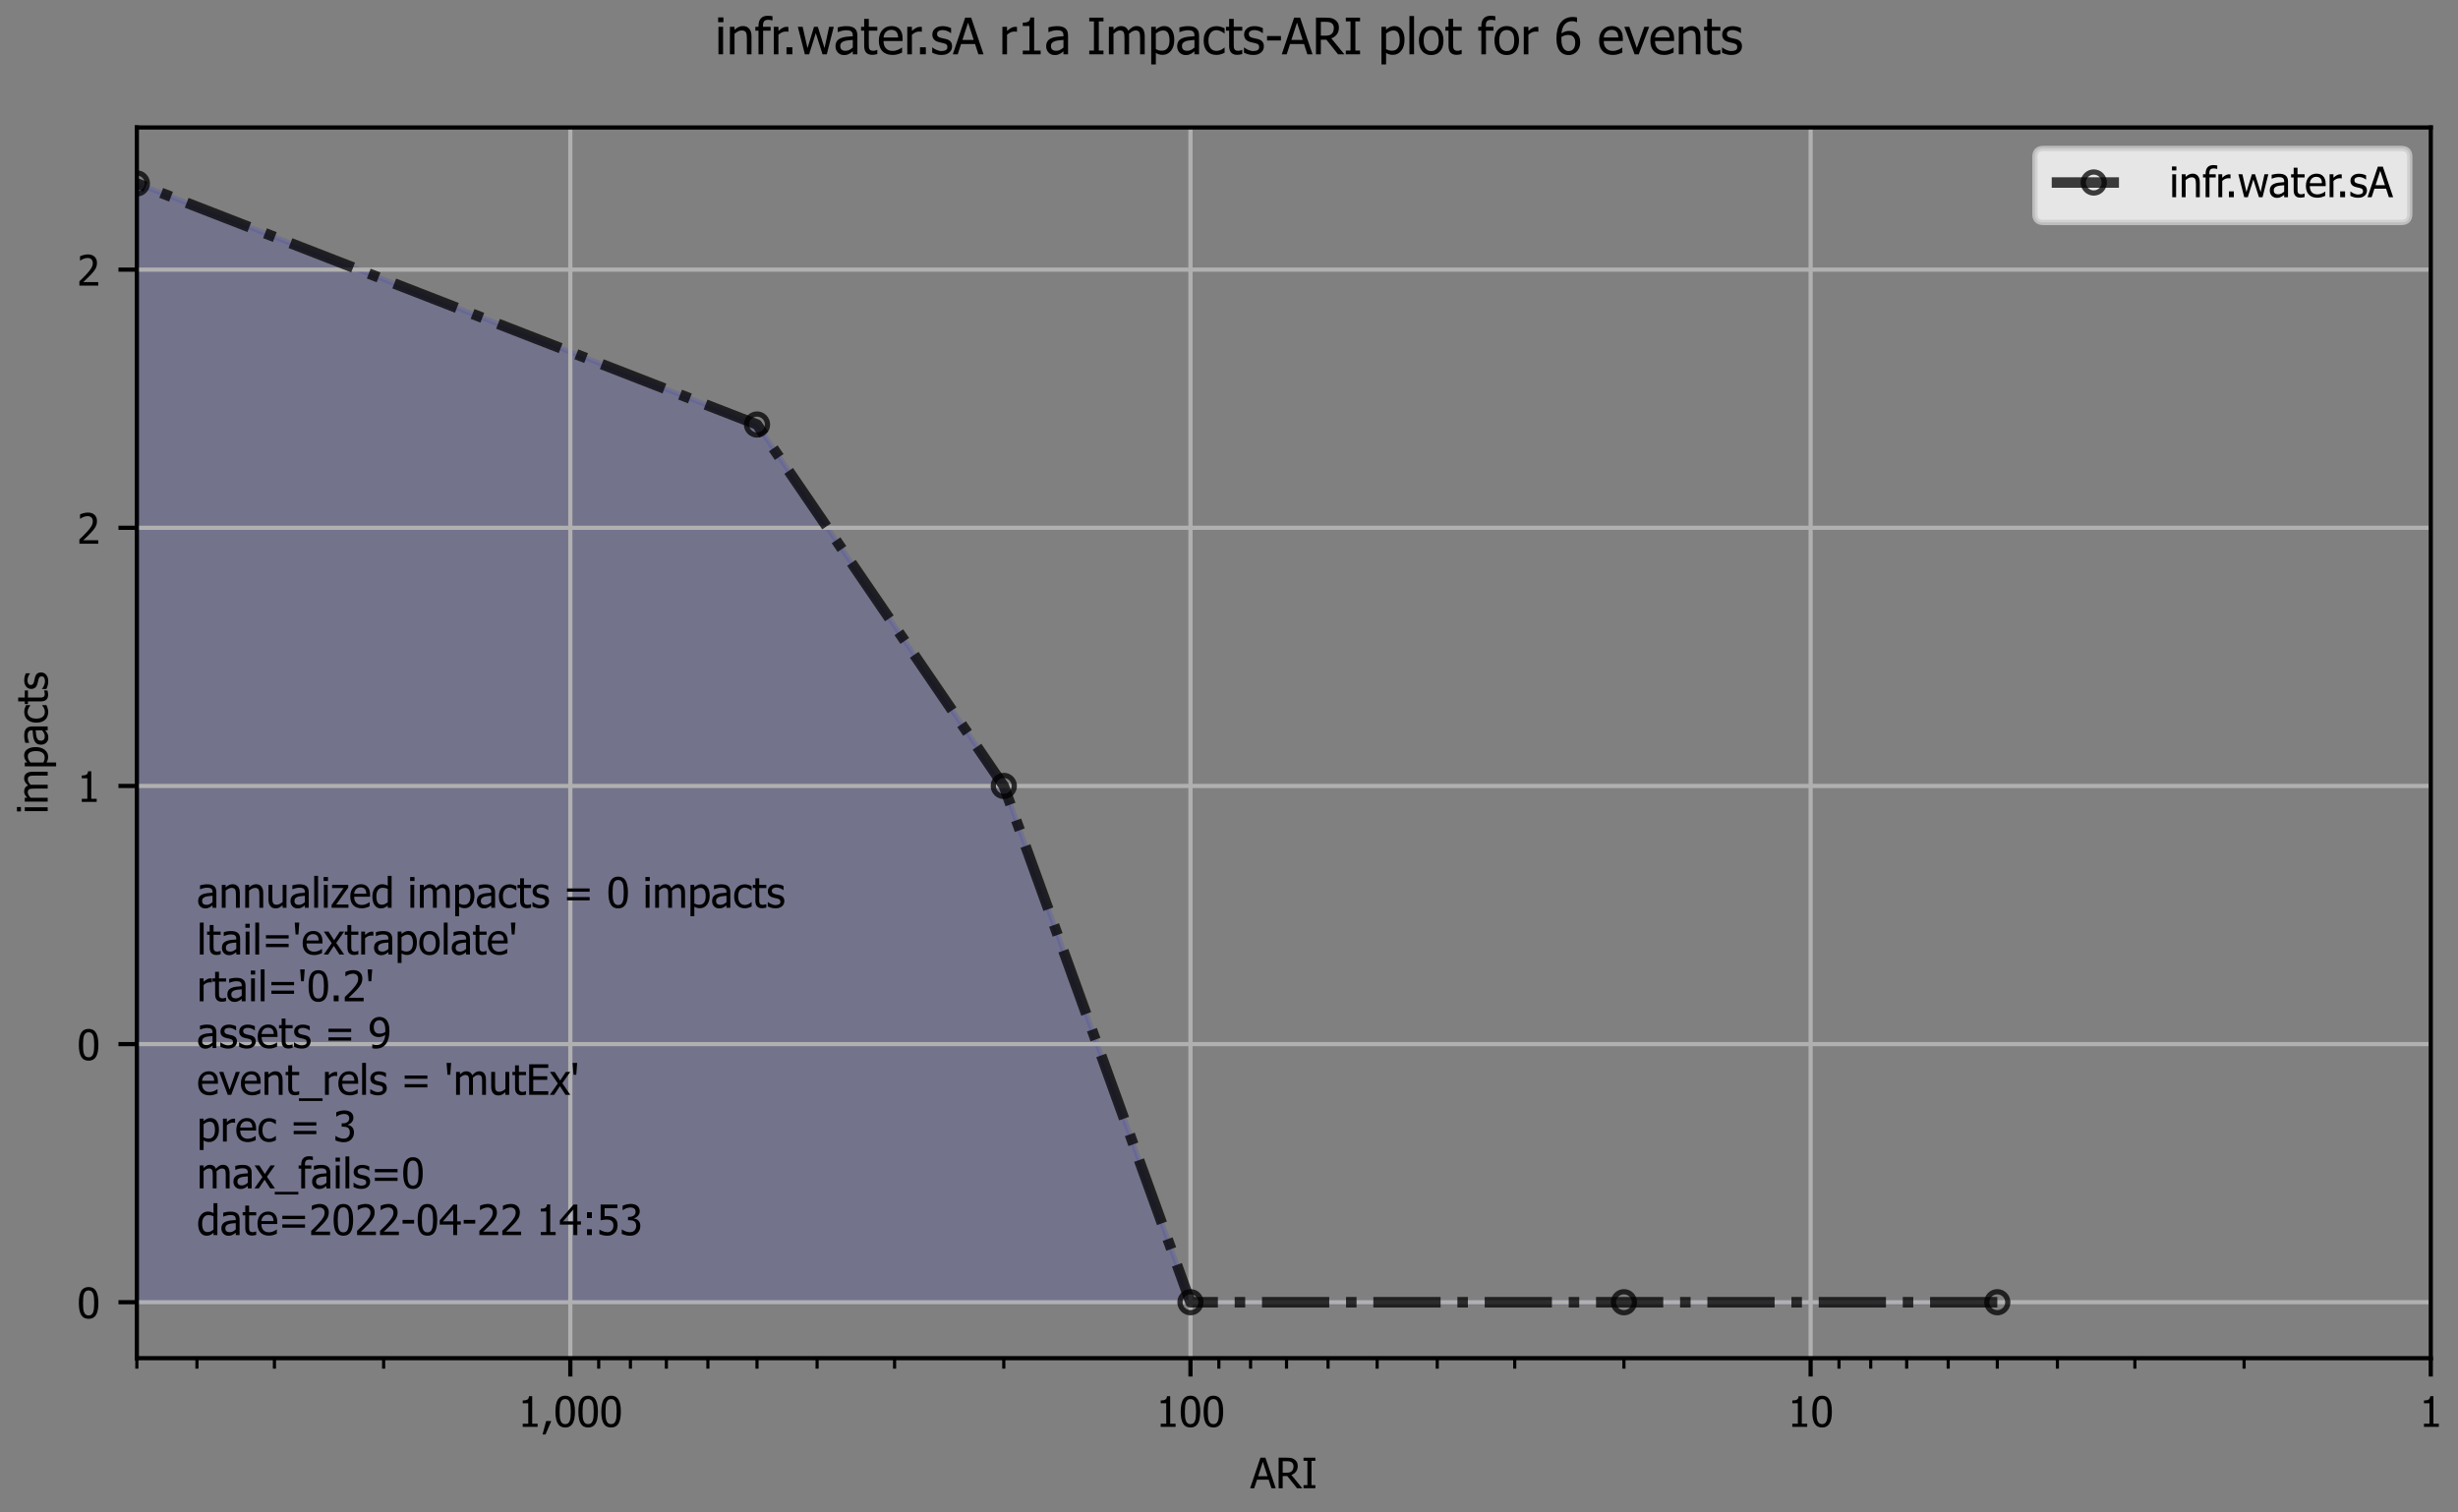 <?xml version="1.0" encoding="utf-8" standalone="no"?>
<!DOCTYPE svg PUBLIC "-//W3C//DTD SVG 1.1//EN"
  "http://www.w3.org/Graphics/SVG/1.1/DTD/svg11.dtd">
<!-- Created with matplotlib (https://matplotlib.org/) -->
<svg height="288pt" version="1.1" viewBox="0 0 468 288" width="468pt" xmlns="http://www.w3.org/2000/svg" xmlns:xlink="http://www.w3.org/1999/xlink">
 <rect x="0" y="0" width="468" height="288" fill="#808080" stroke="none"/>
 <defs>
  <style type="text/css">*{stroke-linecap:butt;stroke-linejoin:round;}</style>
 </defs>
 <g id="figure_1">
  <g id="patch_1">
   <path d="M 0 288 
L 468 288 
L 468 0 
L 0 0 
z
" style="fill:none;"/>
  </g>
  <g id="axes_1">
   <g id="patch_2">
    <path d="M 26.056 258.622 
L 462.816 258.622 
L 462.816 24.274 
L 26.056 24.274 
z
" style="fill:none;"/>
   </g>
   <g id="PolyCollection_1">
    <defs>
     <path d="M 380.284 -40.03 
L 380.284 -40.03 
L 309.196 -40.03 
L 226.664 -40.03 
L 191.12 -138.343 
L 144.132 -207.162 
L 26.056 -253.074 
L 26.056 -40.03 
L 26.056 -40.03 
L 144.132 -40.03 
L 191.12 -40.03 
L 226.664 -40.03 
L 309.196 -40.03 
L 380.284 -40.03 
z
" id="m1eeb614ef2" style="stroke:#0000ff;stroke-opacity:0.1;"/>
    </defs>
    <g clip-path="url(#pd70bada1ef)">
     <use style="fill:#0000ff;fill-opacity:0.1;stroke:#0000ff;stroke-opacity:0.1;" x="0" xlink:href="#m1eeb614ef2" y="288"/>
    </g>
   </g>
   <g id="matplotlib.axis_1">
    <g id="xtick_1">
     <g id="line2d_1">
      <path clip-path="url(#pd70bada1ef)" d="M 462.816 258.622 
L 462.816 24.274 
" style="fill:none;stroke:#b0b0b0;stroke-linecap:square;stroke-width:0.8;"/>
     </g>
     <g id="line2d_2">
      <defs>
       <path d="M 0 0 
L 0 3.5 
" id="m0087c6b8a6" style="stroke:#000000;stroke-width:0.8;"/>
      </defs>
      <g>
       <use style="stroke:#000000;stroke-width:0.8;" x="462.816" xlink:href="#m0087c6b8a6" y="258.622"/>
      </g>
     </g>
     <g id="text_1">
      <!-- 1 -->
      <g transform="translate(460.632 271.701)scale(0.08 -0.08)">
       <defs>
        <path d="M 46.484 0 
L 11.031 0 
L 11.031 7.422 
L 24.219 7.422 
L 24.219 56.156 
L 11.031 56.156 
L 11.031 62.797 
Q 18.5 62.797 22.047 64.922 
Q 25.594 67.047 26.031 72.953 
L 33.594 72.953 
L 33.594 7.422 
L 46.484 7.422 
z
" id="Tahoma-49"/>
       </defs>
       <use xlink:href="#Tahoma-49"/>
      </g>
     </g>
    </g>
    <g id="xtick_2">
     <g id="line2d_3">
      <path clip-path="url(#pd70bada1ef)" d="M 344.74 258.622 
L 344.74 24.274 
" style="fill:none;stroke:#b0b0b0;stroke-linecap:square;stroke-width:0.8;"/>
     </g>
     <g id="line2d_4">
      <g>
       <use style="stroke:#000000;stroke-width:0.8;" x="344.74" xlink:href="#m0087c6b8a6" y="258.622"/>
      </g>
     </g>
     <g id="text_2">
      <!-- 10 -->
      <g transform="translate(340.373 271.701)scale(0.08 -0.08)">
       <defs>
        <path d="M 50.531 36.375 
Q 50.531 16.797 44.844 7.641 
Q 39.156 -1.516 27.297 -1.516 
Q 15.281 -1.516 9.656 7.812 
Q 4.047 17.141 4.047 36.281 
Q 4.047 55.953 9.734 65.062 
Q 15.438 74.172 27.297 74.172 
Q 39.312 74.172 44.922 64.75 
Q 50.531 55.328 50.531 36.375 
z
M 38.031 14.203 
Q 39.453 17.828 40.031 23.344 
Q 40.625 28.859 40.625 36.375 
Q 40.625 43.844 40.031 49.359 
Q 39.453 54.891 37.984 58.547 
Q 36.531 62.25 33.953 64.172 
Q 31.391 66.109 27.297 66.109 
Q 23.25 66.109 20.625 64.172 
Q 18.016 62.25 16.5 58.453 
Q 15.047 54.734 14.5 49.062 
Q 13.969 43.406 13.969 36.281 
Q 13.969 28.656 14.422 23.531 
Q 14.891 18.406 16.453 14.359 
Q 17.875 10.594 20.484 8.562 
Q 23.094 6.547 27.297 6.547 
Q 31.344 6.547 33.953 8.469 
Q 36.578 10.406 38.031 14.203 
z
" id="Tahoma-48"/>
       </defs>
       <use xlink:href="#Tahoma-49"/>
       <use x="54.59" xlink:href="#Tahoma-48"/>
      </g>
     </g>
    </g>
    <g id="xtick_3">
     <g id="line2d_5">
      <path clip-path="url(#pd70bada1ef)" d="M 226.664 258.622 
L 226.664 24.274 
" style="fill:none;stroke:#b0b0b0;stroke-linecap:square;stroke-width:0.8;"/>
     </g>
     <g id="line2d_6">
      <g>
       <use style="stroke:#000000;stroke-width:0.8;" x="226.664" xlink:href="#m0087c6b8a6" y="258.622"/>
      </g>
     </g>
     <g id="text_3">
      <!-- 100 -->
      <g transform="translate(220.113 271.701)scale(0.08 -0.08)">
       <use xlink:href="#Tahoma-49"/>
       <use x="54.59" xlink:href="#Tahoma-48"/>
       <use x="109.18" xlink:href="#Tahoma-48"/>
      </g>
     </g>
    </g>
    <g id="xtick_4">
     <g id="line2d_7">
      <path clip-path="url(#pd70bada1ef)" d="M 108.588 258.622 
L 108.588 24.274 
" style="fill:none;stroke:#b0b0b0;stroke-linecap:square;stroke-width:0.8;"/>
     </g>
     <g id="line2d_8">
      <g>
       <use style="stroke:#000000;stroke-width:0.8;" x="108.588" xlink:href="#m0087c6b8a6" y="258.622"/>
      </g>
     </g>
     <g id="text_4">
      <!-- 1,000 -->
      <g transform="translate(98.642 271.701)scale(0.08 -0.08)">
       <defs>
        <path d="M 24.422 13.922 
L 10.75 -18.062 
L 3.609 -18.062 
L 12.203 13.922 
z
" id="Tahoma-44"/>
       </defs>
       <use xlink:href="#Tahoma-49"/>
       <use x="54.59" xlink:href="#Tahoma-44"/>
       <use x="84.863" xlink:href="#Tahoma-48"/>
       <use x="139.453" xlink:href="#Tahoma-48"/>
       <use x="194.043" xlink:href="#Tahoma-48"/>
      </g>
     </g>
    </g>
    <g id="xtick_5">
     <g id="line2d_9">
      <defs>
       <path d="M 0 0 
L 0 2 
" id="ma9d8adb93a" style="stroke:#000000;stroke-width:0.6;"/>
      </defs>
      <g>
       <use style="stroke:#000000;stroke-width:0.6;" x="427.272" xlink:href="#ma9d8adb93a" y="258.622"/>
      </g>
     </g>
    </g>
    <g id="xtick_6">
     <g id="line2d_10">
      <g>
       <use style="stroke:#000000;stroke-width:0.6;" x="406.479" xlink:href="#ma9d8adb93a" y="258.622"/>
      </g>
     </g>
    </g>
    <g id="xtick_7">
     <g id="line2d_11">
      <g>
       <use style="stroke:#000000;stroke-width:0.6;" x="391.727" xlink:href="#ma9d8adb93a" y="258.622"/>
      </g>
     </g>
    </g>
    <g id="xtick_8">
     <g id="line2d_12">
      <g>
       <use style="stroke:#000000;stroke-width:0.6;" x="380.284" xlink:href="#ma9d8adb93a" y="258.622"/>
      </g>
     </g>
    </g>
    <g id="xtick_9">
     <g id="line2d_13">
      <g>
       <use style="stroke:#000000;stroke-width:0.6;" x="370.935" xlink:href="#ma9d8adb93a" y="258.622"/>
      </g>
     </g>
    </g>
    <g id="xtick_10">
     <g id="line2d_14">
      <g>
       <use style="stroke:#000000;stroke-width:0.6;" x="363.03" xlink:href="#ma9d8adb93a" y="258.622"/>
      </g>
     </g>
    </g>
    <g id="xtick_11">
     <g id="line2d_15">
      <g>
       <use style="stroke:#000000;stroke-width:0.6;" x="356.183" xlink:href="#ma9d8adb93a" y="258.622"/>
      </g>
     </g>
    </g>
    <g id="xtick_12">
     <g id="line2d_16">
      <g>
       <use style="stroke:#000000;stroke-width:0.6;" x="350.143" xlink:href="#ma9d8adb93a" y="258.622"/>
      </g>
     </g>
    </g>
    <g id="xtick_13">
     <g id="line2d_17">
      <g>
       <use style="stroke:#000000;stroke-width:0.6;" x="309.196" xlink:href="#ma9d8adb93a" y="258.622"/>
      </g>
     </g>
    </g>
    <g id="xtick_14">
     <g id="line2d_18">
      <g>
       <use style="stroke:#000000;stroke-width:0.6;" x="288.403" xlink:href="#ma9d8adb93a" y="258.622"/>
      </g>
     </g>
    </g>
    <g id="xtick_15">
     <g id="line2d_19">
      <g>
       <use style="stroke:#000000;stroke-width:0.6;" x="273.651" xlink:href="#ma9d8adb93a" y="258.622"/>
      </g>
     </g>
    </g>
    <g id="xtick_16">
     <g id="line2d_20">
      <g>
       <use style="stroke:#000000;stroke-width:0.6;" x="262.208" xlink:href="#ma9d8adb93a" y="258.622"/>
      </g>
     </g>
    </g>
    <g id="xtick_17">
     <g id="line2d_21">
      <g>
       <use style="stroke:#000000;stroke-width:0.6;" x="252.859" xlink:href="#ma9d8adb93a" y="258.622"/>
      </g>
     </g>
    </g>
    <g id="xtick_18">
     <g id="line2d_22">
      <g>
       <use style="stroke:#000000;stroke-width:0.6;" x="244.954" xlink:href="#ma9d8adb93a" y="258.622"/>
      </g>
     </g>
    </g>
    <g id="xtick_19">
     <g id="line2d_23">
      <g>
       <use style="stroke:#000000;stroke-width:0.6;" x="238.107" xlink:href="#ma9d8adb93a" y="258.622"/>
      </g>
     </g>
    </g>
    <g id="xtick_20">
     <g id="line2d_24">
      <g>
       <use style="stroke:#000000;stroke-width:0.6;" x="232.067" xlink:href="#ma9d8adb93a" y="258.622"/>
      </g>
     </g>
    </g>
    <g id="xtick_21">
     <g id="line2d_25">
      <g>
       <use style="stroke:#000000;stroke-width:0.6;" x="191.12" xlink:href="#ma9d8adb93a" y="258.622"/>
      </g>
     </g>
    </g>
    <g id="xtick_22">
     <g id="line2d_26">
      <g>
       <use style="stroke:#000000;stroke-width:0.6;" x="170.327" xlink:href="#ma9d8adb93a" y="258.622"/>
      </g>
     </g>
    </g>
    <g id="xtick_23">
     <g id="line2d_27">
      <g>
       <use style="stroke:#000000;stroke-width:0.6;" x="155.575" xlink:href="#ma9d8adb93a" y="258.622"/>
      </g>
     </g>
    </g>
    <g id="xtick_24">
     <g id="line2d_28">
      <g>
       <use style="stroke:#000000;stroke-width:0.6;" x="144.132" xlink:href="#ma9d8adb93a" y="258.622"/>
      </g>
     </g>
    </g>
    <g id="xtick_25">
     <g id="line2d_29">
      <g>
       <use style="stroke:#000000;stroke-width:0.6;" x="134.783" xlink:href="#ma9d8adb93a" y="258.622"/>
      </g>
     </g>
    </g>
    <g id="xtick_26">
     <g id="line2d_30">
      <g>
       <use style="stroke:#000000;stroke-width:0.6;" x="126.878" xlink:href="#ma9d8adb93a" y="258.622"/>
      </g>
     </g>
    </g>
    <g id="xtick_27">
     <g id="line2d_31">
      <g>
       <use style="stroke:#000000;stroke-width:0.6;" x="120.031" xlink:href="#ma9d8adb93a" y="258.622"/>
      </g>
     </g>
    </g>
    <g id="xtick_28">
     <g id="line2d_32">
      <g>
       <use style="stroke:#000000;stroke-width:0.6;" x="113.991" xlink:href="#ma9d8adb93a" y="258.622"/>
      </g>
     </g>
    </g>
    <g id="xtick_29">
     <g id="line2d_33">
      <g>
       <use style="stroke:#000000;stroke-width:0.6;" x="73.044" xlink:href="#ma9d8adb93a" y="258.622"/>
      </g>
     </g>
    </g>
    <g id="xtick_30">
     <g id="line2d_34">
      <g>
       <use style="stroke:#000000;stroke-width:0.6;" x="52.251" xlink:href="#ma9d8adb93a" y="258.622"/>
      </g>
     </g>
    </g>
    <g id="xtick_31">
     <g id="line2d_35">
      <g>
       <use style="stroke:#000000;stroke-width:0.6;" x="37.499" xlink:href="#ma9d8adb93a" y="258.622"/>
      </g>
     </g>
    </g>
    <g id="xtick_32">
     <g id="line2d_36">
      <g>
       <use style="stroke:#000000;stroke-width:0.6;" x="26.056" xlink:href="#ma9d8adb93a" y="258.622"/>
      </g>
     </g>
    </g>
    <g id="text_5">
     <!-- ARI -->
     <g transform="translate(238.062 283.39)scale(0.08 -0.08)">
      <defs>
       <path d="M -0.484 0 
L 24.031 72.703 
L 35.938 72.703 
L 60.453 0 
L 50.25 0 
L 43.656 20.312 
L 15.875 20.312 
L 9.281 0 
z
M 40.969 28.562 
L 29.734 62.844 
L 18.562 28.562 
z
" id="Tahoma-65"/>
       <path d="M 63.672 0 
L 51.125 0 
L 28.078 28.906 
L 17.047 28.906 
L 17.047 0 
L 7.375 0 
L 7.375 72.703 
L 26.125 72.703 
Q 32.375 72.703 36.594 72.016 
Q 40.828 71.344 44.625 68.844 
Q 48.438 66.406 50.656 62.547 
Q 52.875 58.688 52.875 52.984 
Q 52.875 44.969 48.828 39.594 
Q 44.781 34.234 37.797 31.641 
z
M 42.781 52.25 
Q 42.781 55.422 41.656 57.891 
Q 40.531 60.359 38.188 61.922 
Q 36.141 63.281 33.406 63.844 
Q 30.672 64.406 26.609 64.406 
L 17.047 64.406 
L 17.047 36.969 
L 25.531 36.969 
Q 29.688 36.969 33 37.688 
Q 36.328 38.422 38.672 40.719 
Q 40.766 42.781 41.766 45.609 
Q 42.781 48.438 42.781 52.25 
z
" id="Tahoma-82"/>
       <path d="M 32.766 0 
L 4.547 0 
L 4.547 7.422 
L 13.812 7.422 
L 13.812 65.281 
L 4.547 65.281 
L 4.547 72.703 
L 32.766 72.703 
L 32.766 65.281 
L 23.484 65.281 
L 23.484 7.422 
L 32.766 7.422 
z
" id="Tahoma-73"/>
      </defs>
      <use xlink:href="#Tahoma-65"/>
      <use x="59.961" xlink:href="#Tahoma-82"/>
      <use x="122.021" xlink:href="#Tahoma-73"/>
     </g>
    </g>
   </g>
   <g id="matplotlib.axis_2">
    <g id="ytick_1">
     <g id="line2d_37">
      <path clip-path="url(#pd70bada1ef)" d="M 26.056 247.97 
L 462.816 247.97 
" style="fill:none;stroke:#b0b0b0;stroke-linecap:square;stroke-width:0.8;"/>
     </g>
     <g id="line2d_38">
      <defs>
       <path d="M 0 0 
L -3.5 0 
" id="m270301bd62" style="stroke:#000000;stroke-width:0.8;"/>
      </defs>
      <g>
       <use style="stroke:#000000;stroke-width:0.8;" x="26.056" xlink:href="#m270301bd62" y="247.97"/>
      </g>
     </g>
     <g id="text_6">
      <!-- 0 -->
      <g transform="translate(14.689 251.009)scale(0.08 -0.08)">
       <use xlink:href="#Tahoma-48"/>
      </g>
     </g>
    </g>
    <g id="ytick_2">
     <g id="line2d_39">
      <path clip-path="url(#pd70bada1ef)" d="M 26.056 198.814 
L 462.816 198.814 
" style="fill:none;stroke:#b0b0b0;stroke-linecap:square;stroke-width:0.8;"/>
     </g>
     <g id="line2d_40">
      <g>
       <use style="stroke:#000000;stroke-width:0.8;" x="26.056" xlink:href="#m270301bd62" y="198.814"/>
      </g>
     </g>
     <g id="text_7">
      <!-- 0 -->
      <g transform="translate(14.689 201.853)scale(0.08 -0.08)">
       <use xlink:href="#Tahoma-48"/>
      </g>
     </g>
    </g>
    <g id="ytick_3">
     <g id="line2d_41">
      <path clip-path="url(#pd70bada1ef)" d="M 26.056 149.657 
L 462.816 149.657 
" style="fill:none;stroke:#b0b0b0;stroke-linecap:square;stroke-width:0.8;"/>
     </g>
     <g id="line2d_42">
      <g>
       <use style="stroke:#000000;stroke-width:0.8;" x="26.056" xlink:href="#m270301bd62" y="149.657"/>
      </g>
     </g>
     <g id="text_8">
      <!-- 1 -->
      <g transform="translate(14.689 152.697)scale(0.08 -0.08)">
       <use xlink:href="#Tahoma-49"/>
      </g>
     </g>
    </g>
    <g id="ytick_4">
     <g id="line2d_43">
      <path clip-path="url(#pd70bada1ef)" d="M 26.056 100.501 
L 462.816 100.501 
" style="fill:none;stroke:#b0b0b0;stroke-linecap:square;stroke-width:0.8;"/>
     </g>
     <g id="line2d_44">
      <g>
       <use style="stroke:#000000;stroke-width:0.8;" x="26.056" xlink:href="#m270301bd62" y="100.501"/>
      </g>
     </g>
     <g id="text_9">
      <!-- 2 -->
      <g transform="translate(14.689 103.54)scale(0.08 -0.08)">
       <defs>
        <path d="M 50.203 0 
L 5.328 0 
L 5.328 10.203 
Q 10.156 14.797 14.453 18.984 
Q 18.75 23.188 22.859 27.734 
Q 31.156 36.859 34.172 42.359 
Q 37.203 47.859 37.203 53.719 
Q 37.203 56.734 36.25 59.031 
Q 35.297 61.328 33.641 62.844 
Q 31.938 64.312 29.688 65.031 
Q 27.438 65.766 24.75 65.766 
Q 22.172 65.766 19.5 65.109 
Q 16.844 64.453 14.406 63.484 
Q 12.359 62.641 10.453 61.469 
Q 8.547 60.297 7.375 59.469 
L 6.844 59.469 
L 6.844 69.828 
Q 9.859 71.344 15.25 72.781 
Q 20.656 74.219 25.484 74.219 
Q 35.641 74.219 41.406 68.812 
Q 47.172 63.422 47.172 54.203 
Q 47.172 49.953 46.172 46.328 
Q 45.172 42.719 43.406 39.656 
Q 41.609 36.469 39.062 33.344 
Q 36.531 30.219 33.688 27.203 
Q 29.109 22.219 23.469 16.844 
Q 17.828 11.469 14.453 8.344 
L 50.203 8.344 
z
" id="Tahoma-50"/>
       </defs>
       <use xlink:href="#Tahoma-50"/>
      </g>
     </g>
    </g>
    <g id="ytick_5">
     <g id="line2d_45">
      <path clip-path="url(#pd70bada1ef)" d="M 26.056 51.345 
L 462.816 51.345 
" style="fill:none;stroke:#b0b0b0;stroke-linecap:square;stroke-width:0.8;"/>
     </g>
     <g id="line2d_46">
      <g>
       <use style="stroke:#000000;stroke-width:0.8;" x="26.056" xlink:href="#m270301bd62" y="51.345"/>
      </g>
     </g>
     <g id="text_10">
      <!-- 2 -->
      <g transform="translate(14.689 54.384)scale(0.08 -0.08)">
       <use xlink:href="#Tahoma-50"/>
      </g>
     </g>
    </g>
    <g id="text_11">
     <!-- impacts -->
     <g transform="translate(9.079 155.001)rotate(-90)scale(0.08 -0.08)">
      <defs>
       <path d="M 16.016 0 
L 6.844 0 
L 6.844 54.547 
L 16.016 54.547 
z
M 16.656 63.672 
L 6.203 63.672 
L 6.203 73.188 
L 16.656 73.188 
z
" id="Tahoma-105"/>
       <path d="M 68.562 0 
L 68.562 31.547 
Q 68.562 35.297 68.266 38.5 
Q 67.969 41.703 67.047 43.5 
Q 66.062 45.453 64.25 46.375 
Q 62.453 47.312 59.375 47.312 
Q 56.547 47.312 53.297 45.578 
Q 50.047 43.844 46.578 40.578 
Q 46.625 39.75 46.703 38.594 
Q 46.781 37.453 46.781 35.891 
L 46.781 0 
L 37.594 0 
L 37.594 31.547 
Q 37.594 35.297 37.297 38.5 
Q 37.016 41.703 36.078 43.5 
Q 35.109 45.453 33.297 46.375 
Q 31.5 47.312 28.422 47.312 
Q 25.438 47.312 22.156 45.453 
Q 18.891 43.609 15.828 40.719 
L 15.828 0 
L 6.641 0 
L 6.641 54.547 
L 15.828 54.547 
L 15.828 48.484 
Q 19.438 52.094 22.969 54.078 
Q 26.516 56.062 30.766 56.062 
Q 35.594 56.062 39.328 53.859 
Q 43.062 51.656 45.016 46.625 
Q 49.172 51.266 53.125 53.656 
Q 57.078 56.062 61.719 56.062 
Q 65.234 56.062 68.109 54.953 
Q 71 53.859 73.141 51.422 
Q 75.344 48.922 76.531 45.203 
Q 77.734 41.5 77.734 35.891 
L 77.734 0 
z
" id="Tahoma-109"/>
       <path d="M 52.391 28.719 
Q 52.391 15.094 45.875 7 
Q 39.359 -1.078 29.391 -1.078 
Q 25.344 -1.078 22.219 -0.141 
Q 19.094 0.781 15.828 2.734 
L 15.828 -20.125 
L 6.641 -20.125 
L 6.641 54.547 
L 15.828 54.547 
L 15.828 48.828 
Q 19.234 51.906 23.406 53.984 
Q 27.594 56.062 32.516 56.062 
Q 41.891 56.062 47.141 48.641 
Q 52.391 41.219 52.391 28.719 
z
M 42.922 27.688 
Q 42.922 37.016 39.938 42.156 
Q 36.969 47.312 30.281 47.312 
Q 26.375 47.312 22.734 45.578 
Q 19.094 43.844 15.828 41.109 
L 15.828 10.203 
Q 19.438 8.453 22 7.812 
Q 24.562 7.172 27.875 7.172 
Q 35.016 7.172 38.969 12.391 
Q 42.922 17.625 42.922 27.688 
z
" id="Tahoma-112"/>
       <path d="M 37.109 13.422 
L 37.109 28.562 
Q 33.844 28.266 28.828 27.75 
Q 23.828 27.25 20.75 26.312 
Q 17.094 25.203 14.703 22.875 
Q 12.312 20.562 12.312 16.406 
Q 12.312 11.719 14.938 9.328 
Q 17.578 6.938 22.656 6.938 
Q 27 6.938 30.516 8.812 
Q 34.031 10.688 37.109 13.422 
z
M 37.109 5.812 
Q 35.984 4.984 34.109 3.484 
Q 32.234 2 30.469 1.125 
Q 28.031 -0.141 25.75 -0.828 
Q 23.484 -1.516 19.391 -1.516 
Q 16.016 -1.516 12.984 -0.234 
Q 9.969 1.031 7.672 3.328 
Q 5.469 5.562 4.141 8.859 
Q 2.828 12.156 2.828 15.828 
Q 2.828 21.484 5.219 25.453 
Q 7.625 29.438 12.797 31.781 
Q 17.391 33.891 23.641 34.688 
Q 29.891 35.5 37.109 35.891 
L 37.109 37.641 
Q 37.109 40.875 36.125 42.844 
Q 35.156 44.828 33.406 45.906 
Q 31.641 47.016 29.094 47.375 
Q 26.562 47.75 23.875 47.75 
Q 20.703 47.75 16.406 46.797 
Q 12.109 45.844 7.812 44.047 
L 7.281 44.047 
L 7.281 53.375 
Q 9.812 54.109 14.547 54.984 
Q 19.281 55.859 23.922 55.859 
Q 29.547 55.859 33.391 54.984 
Q 37.25 54.109 40.328 51.812 
Q 43.312 49.562 44.766 46 
Q 46.234 42.438 46.234 37.312 
L 46.234 0 
L 37.109 0 
z
" id="Tahoma-97"/>
       <path d="M 28.328 -1.219 
Q 22.703 -1.219 18.016 0.516 
Q 13.328 2.25 9.969 5.766 
Q 6.594 9.281 4.734 14.625 
Q 2.875 19.969 2.875 27.203 
Q 2.875 34.375 4.797 39.594 
Q 6.734 44.828 9.969 48.391 
Q 13.188 51.953 17.984 53.875 
Q 22.797 55.812 28.328 55.812 
Q 32.812 55.812 36.984 54.531 
Q 41.156 53.266 44.438 51.609 
L 44.438 41.312 
L 43.891 41.312 
Q 42.922 42.141 41.375 43.203 
Q 39.844 44.281 37.641 45.406 
Q 35.75 46.391 33.156 47.125 
Q 30.562 47.859 28.172 47.859 
Q 21.047 47.859 16.719 42.453 
Q 12.406 37.062 12.406 27.203 
Q 12.406 17.531 16.578 12.125 
Q 20.75 6.734 28.172 6.734 
Q 32.672 6.734 36.719 8.594 
Q 40.766 10.453 43.891 13.375 
L 44.438 13.375 
L 44.438 3.078 
Q 43.062 2.438 41.016 1.531 
Q 38.969 0.641 37.312 0.203 
Q 34.969 -0.484 33.109 -0.844 
Q 31.25 -1.219 28.328 -1.219 
z
" id="Tahoma-99"/>
       <path d="M 23.141 -1.078 
Q 15.625 -1.078 11.422 3.188 
Q 7.234 7.469 7.234 16.703 
L 7.234 46.922 
L 1.031 46.922 
L 1.031 54.547 
L 7.234 54.547 
L 7.234 70.219 
L 16.406 70.219 
L 16.406 54.547 
L 33.297 54.547 
L 33.297 46.922 
L 16.406 46.922 
L 16.406 21 
Q 16.406 16.844 16.547 14.594 
Q 16.703 12.359 17.672 10.406 
Q 18.5 8.688 20.359 7.828 
Q 22.219 6.984 25.391 6.984 
Q 27.641 6.984 29.734 7.641 
Q 31.844 8.297 32.766 8.734 
L 33.297 8.734 
L 33.297 0.484 
Q 30.719 -0.25 28.047 -0.656 
Q 25.391 -1.078 23.141 -1.078 
z
" id="Tahoma-116"/>
       <path d="M 21.391 -1.312 
Q 15.922 -1.312 11.156 0.141 
Q 6.391 1.609 3.266 3.266 
L 3.266 13.578 
L 3.766 13.578 
Q 4.938 12.641 6.516 11.516 
Q 8.109 10.406 10.75 9.188 
Q 13.094 8.109 15.891 7.281 
Q 18.703 6.453 21.734 6.453 
Q 23.922 6.453 26.406 6.953 
Q 28.906 7.469 30.125 8.25 
Q 31.844 9.375 32.594 10.641 
Q 33.344 11.922 33.344 14.453 
Q 33.344 17.719 31.562 19.375 
Q 29.781 21.047 25.25 22.172 
Q 23.484 22.609 20.656 23.188 
Q 17.828 23.781 15.438 24.469 
Q 9.188 26.266 6.344 30.047 
Q 3.516 33.844 3.516 39.203 
Q 3.516 46.578 9.078 51.219 
Q 14.656 55.859 23.875 55.859 
Q 28.422 55.859 33 54.734 
Q 37.594 53.609 40.719 51.906 
L 40.719 42.094 
L 40.234 42.094 
Q 36.719 44.875 32.391 46.484 
Q 28.078 48.094 23.688 48.094 
Q 19.141 48.094 16.016 46.188 
Q 12.891 44.281 12.891 40.438 
Q 12.891 37.016 14.75 35.328 
Q 16.609 33.641 20.703 32.562 
Q 22.75 32.031 25.266 31.516 
Q 27.781 31 30.562 30.328 
Q 36.625 28.812 39.672 25.297 
Q 42.719 21.781 42.719 15.719 
Q 42.719 12.203 41.328 9.047 
Q 39.938 5.906 37.25 3.656 
Q 34.328 1.219 30.641 -0.047 
Q 26.953 -1.312 21.391 -1.312 
z
" id="Tahoma-115"/>
      </defs>
      <use xlink:href="#Tahoma-105"/>
      <use x="22.852" xlink:href="#Tahoma-109"/>
      <use x="106.836" xlink:href="#Tahoma-112"/>
      <use x="162.109" xlink:href="#Tahoma-97"/>
      <use x="214.6" xlink:href="#Tahoma-99"/>
      <use x="260.742" xlink:href="#Tahoma-116"/>
      <use x="294.189" xlink:href="#Tahoma-115"/>
     </g>
    </g>
   </g>
   <g id="line2d_47">
    <path clip-path="url(#pd70bada1ef)" d="M 380.284 247.97 
L 309.196 247.97 
L 226.664 247.97 
L 191.12 149.657 
L 144.132 80.838 
L 26.056 34.926 
" style="fill:none;stroke:#000000;stroke-dasharray:12.8,3.2,2,3.2;stroke-dashoffset:0;stroke-opacity:0.75;stroke-width:2;"/>
    <defs>
     <path d="M 0 2 
C 0.53 2 1.039 1.789 1.414 1.414 
C 1.789 1.039 2 0.53 2 0 
C 2 -0.53 1.789 -1.039 1.414 -1.414 
C 1.039 -1.789 0.53 -2 0 -2 
C -0.53 -2 -1.039 -1.789 -1.414 -1.414 
C -1.789 -1.039 -2 -0.53 -2 0 
C -2 0.53 -1.789 1.039 -1.414 1.414 
C -1.039 1.789 -0.53 2 0 2 
z
" id="ma623780f07" style="stroke:#000000;stroke-opacity:0.75;"/>
    </defs>
    <g clip-path="url(#pd70bada1ef)">
     <use style="fill-opacity:0;stroke:#000000;stroke-opacity:0.75;" x="380.284" xlink:href="#ma623780f07" y="247.97"/>
     <use style="fill-opacity:0;stroke:#000000;stroke-opacity:0.75;" x="309.196" xlink:href="#ma623780f07" y="247.97"/>
     <use style="fill-opacity:0;stroke:#000000;stroke-opacity:0.75;" x="226.664" xlink:href="#ma623780f07" y="247.97"/>
     <use style="fill-opacity:0;stroke:#000000;stroke-opacity:0.75;" x="191.12" xlink:href="#ma623780f07" y="149.657"/>
     <use style="fill-opacity:0;stroke:#000000;stroke-opacity:0.75;" x="144.132" xlink:href="#ma623780f07" y="80.838"/>
     <use style="fill-opacity:0;stroke:#000000;stroke-opacity:0.75;" x="26.056" xlink:href="#ma623780f07" y="34.926"/>
    </g>
   </g>
   <g id="patch_3">
    <path d="M 26.056 258.622 
L 26.056 24.274 
" style="fill:none;stroke:#000000;stroke-linecap:square;stroke-linejoin:miter;stroke-width:0.8;"/>
   </g>
   <g id="patch_4">
    <path d="M 462.816 258.622 
L 462.816 24.274 
" style="fill:none;stroke:#000000;stroke-linecap:square;stroke-linejoin:miter;stroke-width:0.8;"/>
   </g>
   <g id="patch_5">
    <path d="M 26.056 258.622 
L 462.816 258.622 
" style="fill:none;stroke:#000000;stroke-linecap:square;stroke-linejoin:miter;stroke-width:0.8;"/>
   </g>
   <g id="patch_6">
    <path d="M 26.056 24.274 
L 462.816 24.274 
" style="fill:none;stroke:#000000;stroke-linecap:square;stroke-linejoin:miter;stroke-width:0.8;"/>
   </g>
   <g id="text_12">
    <!-- annualized impacts = 0 impacts  -->
    <g transform="translate(37.497 172.856)scale(0.08 -0.08)">
     <defs>
      <path d="M 49.516 0 
L 40.328 0 
L 40.328 31.062 
Q 40.328 34.812 39.953 38.062 
Q 39.594 41.312 38.578 43.266 
Q 37.453 45.312 35.453 46.312 
Q 33.453 47.312 29.984 47.312 
Q 26.562 47.312 22.922 45.484 
Q 19.281 43.656 15.828 40.719 
L 15.828 0 
L 6.641 0 
L 6.641 54.547 
L 15.828 54.547 
L 15.828 48.484 
Q 19.922 52.156 23.922 54.109 
Q 27.938 56.062 32.375 56.062 
Q 40.438 56.062 44.969 50.75 
Q 49.516 45.453 49.516 35.406 
z
" id="Tahoma-110"/>
      <path d="M 49.125 0 
L 39.938 0 
L 39.938 6.062 
Q 35.688 2.344 31.875 0.406 
Q 28.078 -1.516 23.391 -1.516 
Q 19.828 -1.516 16.672 -0.344 
Q 13.531 0.828 11.188 3.375 
Q 8.844 5.906 7.547 9.766 
Q 6.25 13.625 6.25 19.141 
L 6.25 54.547 
L 15.438 54.547 
L 15.438 23.484 
Q 15.438 19.141 15.75 16.281 
Q 16.062 13.422 17.188 11.281 
Q 18.312 9.188 20.234 8.203 
Q 22.172 7.234 25.781 7.234 
Q 29.156 7.234 32.953 9.125 
Q 36.766 11.031 39.938 13.812 
L 39.938 54.547 
L 49.125 54.547 
z
" id="Tahoma-117"/>
      <path d="M 16.016 0 
L 6.844 0 
L 6.844 75.984 
L 16.016 75.984 
z
" id="Tahoma-108"/>
      <path d="M 42.484 0 
L 2.391 0 
L 2.391 6.781 
L 30.906 46.969 
L 3.562 46.969 
L 3.562 54.547 
L 41.938 54.547 
L 41.938 48 
L 13.281 7.672 
L 42.484 7.672 
z
" id="Tahoma-122"/>
      <path d="M 30.328 -1.266 
Q 17.281 -1.266 10.078 6.078 
Q 2.875 13.422 2.875 26.953 
Q 2.875 40.281 9.859 48.172 
Q 16.844 56.062 28.125 56.062 
Q 33.203 56.062 37.109 54.594 
Q 41.016 53.125 43.953 50 
Q 46.875 46.875 48.438 42.359 
Q 50 37.844 50 31.297 
L 50 26.312 
L 12.203 26.312 
Q 12.203 16.797 16.984 11.766 
Q 21.781 6.734 30.219 6.734 
Q 33.25 6.734 36.156 7.422 
Q 39.062 8.109 41.406 9.188 
Q 43.891 10.297 45.594 11.344 
Q 47.312 12.406 48.438 13.328 
L 48.969 13.328 
L 48.969 3.328 
Q 47.359 2.688 44.969 1.734 
Q 42.578 0.781 40.672 0.25 
Q 37.984 -0.484 35.812 -0.875 
Q 33.641 -1.266 30.328 -1.266 
z
M 41.062 33.344 
Q 40.969 37.062 40.188 39.75 
Q 39.406 42.438 37.938 44.281 
Q 36.328 46.344 33.812 47.406 
Q 31.297 48.484 27.594 48.484 
Q 23.922 48.484 21.359 47.391 
Q 18.797 46.297 16.703 44.188 
Q 14.656 42.047 13.578 39.422 
Q 12.5 36.812 12.203 33.344 
z
" id="Tahoma-101"/>
      <path d="M 48.641 0 
L 39.453 0 
L 39.453 5.562 
Q 37.312 3.766 35.75 2.594 
Q 34.188 1.422 32.078 0.438 
Q 30.125 -0.484 28.016 -1 
Q 25.922 -1.516 23.141 -1.516 
Q 18.703 -1.516 14.922 0.344 
Q 11.141 2.203 8.5 5.766 
Q 5.812 9.375 4.344 14.672 
Q 2.875 19.969 2.875 26.859 
Q 2.875 34.031 4.734 39.281 
Q 6.594 44.531 9.859 48.438 
Q 12.844 52 17.062 54.031 
Q 21.297 56.062 25.922 56.062 
Q 30.031 56.062 33.047 55.156 
Q 36.078 54.25 39.453 52.344 
L 39.453 75.984 
L 48.641 75.984 
z
M 39.453 13.281 
L 39.453 44.734 
Q 36.031 46.391 33.312 47.016 
Q 30.609 47.656 27.438 47.656 
Q 20.359 47.656 16.359 42.359 
Q 12.359 37.062 12.359 27.047 
Q 12.359 17.438 15.422 12.328 
Q 18.5 7.234 25.297 7.234 
Q 28.906 7.234 32.562 8.859 
Q 36.234 10.5 39.453 13.281 
z
" id="Tahoma-100"/>
      <path id="Tahoma-32"/>
      <path d="M 63.375 38.188 
L 9.375 38.188 
L 9.375 46 
L 63.375 46 
z
M 63.375 17.672 
L 9.375 17.672 
L 9.375 25.484 
L 63.375 25.484 
z
" id="Tahoma-61"/>
     </defs>
     <use xlink:href="#Tahoma-97"/>
     <use x="52.49" xlink:href="#Tahoma-110"/>
     <use x="108.252" xlink:href="#Tahoma-110"/>
     <use x="164.014" xlink:href="#Tahoma-117"/>
     <use x="219.775" xlink:href="#Tahoma-97"/>
     <use x="272.266" xlink:href="#Tahoma-108"/>
     <use x="295.242" xlink:href="#Tahoma-105"/>
     <use x="318.094" xlink:href="#Tahoma-122"/>
     <use x="362.027" xlink:href="#Tahoma-101"/>
     <use x="414.664" xlink:href="#Tahoma-100"/>
     <use x="469.938" xlink:href="#Tahoma-32"/>
     <use x="501.188" xlink:href="#Tahoma-105"/>
     <use x="524.039" xlink:href="#Tahoma-109"/>
     <use x="608.023" xlink:href="#Tahoma-112"/>
     <use x="663.297" xlink:href="#Tahoma-97"/>
     <use x="715.787" xlink:href="#Tahoma-99"/>
     <use x="761.93" xlink:href="#Tahoma-116"/>
     <use x="795.377" xlink:href="#Tahoma-115"/>
     <use x="840.006" xlink:href="#Tahoma-32"/>
     <use x="871.256" xlink:href="#Tahoma-61"/>
     <use x="944.01" xlink:href="#Tahoma-32"/>
     <use x="975.26" xlink:href="#Tahoma-48"/>
     <use x="1029.85" xlink:href="#Tahoma-32"/>
     <use x="1061.1" xlink:href="#Tahoma-105"/>
     <use x="1083.951" xlink:href="#Tahoma-109"/>
     <use x="1167.936" xlink:href="#Tahoma-112"/>
     <use x="1223.209" xlink:href="#Tahoma-97"/>
     <use x="1275.699" xlink:href="#Tahoma-99"/>
     <use x="1321.842" xlink:href="#Tahoma-116"/>
     <use x="1355.289" xlink:href="#Tahoma-115"/>
     <use x="1399.918" xlink:href="#Tahoma-32"/>
    </g>
    <!-- ltail='extrapolate'  -->
    <g transform="translate(37.497 181.76)scale(0.08 -0.08)">
     <defs>
      <path d="M 15.969 75.984 
L 13.875 47.703 
L 7.234 47.703 
L 5.125 75.984 
z
" id="Tahoma-39"/>
      <path d="M 49.031 0 
L 37.75 0 
L 24.516 20.609 
L 10.891 0 
L 0.484 0 
L 19.438 27.047 
L 0.688 54.547 
L 11.969 54.547 
L 25.094 34.125 
L 38.578 54.547 
L 49.031 54.547 
L 30.172 27.688 
z
" id="Tahoma-120"/>
      <path d="M 35.547 44.672 
L 35.062 44.672 
Q 34.031 44.969 32.875 45.047 
Q 31.734 45.125 30.125 45.125 
Q 26.422 45.125 22.75 43.5 
Q 19.094 41.891 15.828 38.719 
L 15.828 0 
L 6.641 0 
L 6.641 54.547 
L 15.828 54.547 
L 15.828 46.438 
Q 20.844 50.875 24.578 52.703 
Q 28.328 54.547 31.844 54.547 
Q 33.25 54.547 33.953 54.469 
Q 34.672 54.391 35.547 54.25 
z
" id="Tahoma-114"/>
      <path d="M 51.516 27.25 
Q 51.516 13.484 44.875 5.984 
Q 38.234 -1.516 27.203 -1.516 
Q 15.828 -1.516 9.297 6.219 
Q 2.781 13.969 2.781 27.25 
Q 2.781 40.922 9.5 48.484 
Q 16.219 56.062 27.203 56.062 
Q 38.234 56.062 44.875 48.516 
Q 51.516 40.969 51.516 27.25 
z
M 42.047 27.25 
Q 42.047 37.844 38.188 42.984 
Q 34.328 48.141 27.203 48.141 
Q 20.016 48.141 16.125 42.984 
Q 12.25 37.844 12.25 27.25 
Q 12.25 17 16.125 11.688 
Q 20.016 6.391 27.203 6.391 
Q 34.281 6.391 38.156 11.594 
Q 42.047 16.797 42.047 27.25 
z
" id="Tahoma-111"/>
     </defs>
     <use xlink:href="#Tahoma-108"/>
     <use x="23.102" xlink:href="#Tahoma-116"/>
     <use x="56.549" xlink:href="#Tahoma-97"/>
     <use x="109.039" xlink:href="#Tahoma-105"/>
     <use x="132.016" xlink:href="#Tahoma-108"/>
     <use x="154.867" xlink:href="#Tahoma-61"/>
     <use x="227.621" xlink:href="#Tahoma-39"/>
     <use x="248.715" xlink:href="#Tahoma-101"/>
     <use x="301.352" xlink:href="#Tahoma-120"/>
     <use x="350.863" xlink:href="#Tahoma-116"/>
     <use x="384.311" xlink:href="#Tahoma-114"/>
     <use x="418.596" xlink:href="#Tahoma-97"/>
     <use x="471.086" xlink:href="#Tahoma-112"/>
     <use x="526.359" xlink:href="#Tahoma-111"/>
     <use x="580.656" xlink:href="#Tahoma-108"/>
     <use x="603.508" xlink:href="#Tahoma-97"/>
     <use x="655.998" xlink:href="#Tahoma-116"/>
     <use x="689.445" xlink:href="#Tahoma-101"/>
     <use x="742.082" xlink:href="#Tahoma-39"/>
     <use x="763.176" xlink:href="#Tahoma-32"/>
    </g>
    <!-- rtail='0.2' -->
    <g transform="translate(37.497 190.665)scale(0.08 -0.08)">
     <defs>
      <path d="M 20.953 0 
L 9.281 0 
L 9.281 13.922 
L 20.953 13.922 
z
" id="Tahoma-46"/>
     </defs>
     <use xlink:href="#Tahoma-114"/>
     <use x="36.035" xlink:href="#Tahoma-116"/>
     <use x="69.482" xlink:href="#Tahoma-97"/>
     <use x="121.973" xlink:href="#Tahoma-105"/>
     <use x="144.949" xlink:href="#Tahoma-108"/>
     <use x="167.801" xlink:href="#Tahoma-61"/>
     <use x="240.555" xlink:href="#Tahoma-39"/>
     <use x="261.648" xlink:href="#Tahoma-48"/>
     <use x="316.238" xlink:href="#Tahoma-46"/>
     <use x="346.512" xlink:href="#Tahoma-50"/>
     <use x="401.102" xlink:href="#Tahoma-39"/>
    </g>
    <!-- assets = 9 -->
    <g transform="translate(37.497 199.569)scale(0.08 -0.08)">
     <defs>
      <path d="M 40.625 42.828 
Q 40.625 50.25 39.25 54.906 
Q 37.891 59.578 35.5 62.109 
Q 33.344 64.453 31.141 65.328 
Q 28.953 66.219 26.312 66.219 
Q 20.312 66.219 16.75 61.922 
Q 13.188 57.625 13.188 49.469 
Q 13.188 44.875 14.359 41.891 
Q 15.531 38.922 18.172 36.766 
Q 20.016 35.25 22.359 34.734 
Q 24.703 34.234 27.391 34.234 
Q 30.516 34.234 34.125 35.328 
Q 37.75 36.422 40.438 38.234 
Q 40.484 38.969 40.547 40.156 
Q 40.625 41.359 40.625 42.828 
z
M 3.266 49.078 
Q 3.266 54.688 5.094 59.328 
Q 6.938 63.969 10.109 67.328 
Q 13.141 70.562 17.5 72.359 
Q 21.875 74.172 26.375 74.172 
Q 31.391 74.172 35.469 72.484 
Q 39.547 70.797 42.531 67.625 
Q 46.297 63.625 48.359 57.125 
Q 50.438 50.641 50.438 40.719 
Q 50.438 31.688 48.406 23.609 
Q 46.391 15.531 42.438 10.203 
Q 38.234 4.547 32.344 1.562 
Q 26.469 -1.422 17.828 -1.422 
Q 15.875 -1.422 13.672 -1.203 
Q 11.469 -0.984 9.578 -0.391 
L 9.578 8.938 
L 10.062 8.938 
Q 11.281 8.25 13.859 7.609 
Q 16.453 6.984 19.141 6.984 
Q 28.719 6.984 34.188 13.281 
Q 39.656 19.578 40.375 31.297 
Q 36.469 28.656 32.922 27.438 
Q 29.391 26.219 25.25 26.219 
Q 21.188 26.219 17.859 27.094 
Q 14.547 27.984 11.188 30.516 
Q 7.281 33.5 5.266 38.062 
Q 3.266 42.625 3.266 49.078 
z
" id="Tahoma-57"/>
     </defs>
     <use xlink:href="#Tahoma-97"/>
     <use x="52.49" xlink:href="#Tahoma-115"/>
     <use x="97.119" xlink:href="#Tahoma-115"/>
     <use x="141.748" xlink:href="#Tahoma-101"/>
     <use x="194.385" xlink:href="#Tahoma-116"/>
     <use x="227.832" xlink:href="#Tahoma-115"/>
     <use x="272.461" xlink:href="#Tahoma-32"/>
     <use x="303.711" xlink:href="#Tahoma-61"/>
     <use x="376.465" xlink:href="#Tahoma-32"/>
     <use x="407.715" xlink:href="#Tahoma-57"/>
    </g>
    <!-- event_rels = 'mutEx' -->
    <g transform="translate(37.497 208.474)scale(0.08 -0.08)">
     <defs>
      <path d="M 49.516 54.547 
L 28.953 0 
L 20.703 0 
L 0.297 54.547 
L 10.203 54.547 
L 25.141 12.453 
L 39.938 54.547 
z
" id="Tahoma-118"/>
      <path d="M 55.375 -14.656 
L -0.781 -14.656 
L -0.781 -8.297 
L 55.375 -8.297 
z
" id="Tahoma-95"/>
      <path d="M 7.375 0 
L 7.375 72.703 
L 52.828 72.703 
L 52.828 64.109 
L 17.047 64.109 
L 17.047 44.188 
L 50.391 44.188 
L 50.391 35.594 
L 17.047 35.594 
L 17.047 8.594 
L 52.828 8.594 
L 52.828 0 
z
" id="Tahoma-69"/>
     </defs>
     <use xlink:href="#Tahoma-101"/>
     <use x="52.637" xlink:href="#Tahoma-118"/>
     <use x="101.691" xlink:href="#Tahoma-101"/>
     <use x="154.328" xlink:href="#Tahoma-110"/>
     <use x="210.09" xlink:href="#Tahoma-116"/>
     <use x="243.537" xlink:href="#Tahoma-95"/>
     <use x="298.127" xlink:href="#Tahoma-114"/>
     <use x="333.662" xlink:href="#Tahoma-101"/>
     <use x="386.299" xlink:href="#Tahoma-108"/>
     <use x="409.15" xlink:href="#Tahoma-115"/>
     <use x="453.779" xlink:href="#Tahoma-32"/>
     <use x="485.029" xlink:href="#Tahoma-61"/>
     <use x="557.783" xlink:href="#Tahoma-32"/>
     <use x="589.033" xlink:href="#Tahoma-39"/>
     <use x="610.127" xlink:href="#Tahoma-109"/>
     <use x="694.111" xlink:href="#Tahoma-117"/>
     <use x="749.873" xlink:href="#Tahoma-116"/>
     <use x="783.32" xlink:href="#Tahoma-69"/>
     <use x="839.424" xlink:href="#Tahoma-120"/>
     <use x="888.936" xlink:href="#Tahoma-39"/>
    </g>
    <!-- prec = 3  -->
    <g transform="translate(37.497 217.378)scale(0.08 -0.08)">
     <defs>
      <path d="M 24.953 65.766 
Q 22.312 65.766 19.672 65.125 
Q 17.047 64.5 14.5 63.484 
Q 12.156 62.5 10.422 61.422 
Q 8.688 60.359 7.328 59.422 
L 6.734 59.422 
L 6.734 69.734 
Q 9.906 71.438 15.344 72.828 
Q 20.797 74.219 25.734 74.219 
Q 30.672 74.219 34.344 73.219 
Q 38.031 72.219 41.016 70.125 
Q 44.234 67.781 45.875 64.453 
Q 47.516 61.141 47.516 56.688 
Q 47.516 50.688 43.547 46.141 
Q 39.594 41.609 34.078 40.375 
L 34.078 39.703 
Q 36.375 39.266 38.984 38.188 
Q 41.609 37.109 43.844 35.016 
Q 46.094 32.906 47.5 29.609 
Q 48.922 26.312 48.922 21.578 
Q 48.922 16.656 47.234 12.531 
Q 45.562 8.406 42.484 5.219 
Q 39.312 1.906 34.812 0.188 
Q 30.328 -1.516 24.609 -1.516 
Q 19.141 -1.516 13.766 -0.188 
Q 8.406 1.125 4.734 2.984 
L 4.734 13.281 
L 5.422 13.281 
Q 8.5 11.031 13.672 8.984 
Q 18.844 6.938 24.031 6.938 
Q 27 6.938 30 7.891 
Q 33.016 8.844 35.016 10.984 
Q 36.969 13.141 37.984 15.719 
Q 39.016 18.312 39.016 22.266 
Q 39.016 26.219 37.859 28.75 
Q 36.719 31.297 34.672 32.766 
Q 32.625 34.234 29.812 34.797 
Q 27 35.359 23.734 35.359 
L 19.578 35.359 
L 19.578 43.453 
L 22.797 43.453 
Q 29.391 43.453 33.516 46.578 
Q 37.641 49.703 37.641 55.672 
Q 37.641 58.406 36.562 60.375 
Q 35.5 62.359 33.844 63.531 
Q 31.984 64.797 29.734 65.281 
Q 27.484 65.766 24.953 65.766 
z
" id="Tahoma-51"/>
     </defs>
     <use xlink:href="#Tahoma-112"/>
     <use x="55.273" xlink:href="#Tahoma-114"/>
     <use x="90.809" xlink:href="#Tahoma-101"/>
     <use x="143.445" xlink:href="#Tahoma-99"/>
     <use x="189.588" xlink:href="#Tahoma-32"/>
     <use x="220.838" xlink:href="#Tahoma-61"/>
     <use x="293.592" xlink:href="#Tahoma-32"/>
     <use x="324.842" xlink:href="#Tahoma-51"/>
     <use x="379.432" xlink:href="#Tahoma-32"/>
    </g>
    <!-- max_fails=0  -->
    <g transform="translate(37.497 226.283)scale(0.08 -0.08)">
     <defs>
      <path d="M 35.359 67.188 
L 34.859 67.188 
Q 33.641 67.625 31.344 68.031 
Q 29.047 68.453 27.25 68.453 
Q 21.438 68.453 18.969 65.844 
Q 16.5 63.234 16.5 56.391 
L 16.5 54.547 
L 31.688 54.547 
L 31.688 46.922 
L 16.797 46.922 
L 16.797 0 
L 7.625 0 
L 7.625 46.922 
L 1.422 46.922 
L 1.422 54.547 
L 7.625 54.547 
L 7.625 56.344 
Q 7.625 66.219 12.359 71.344 
Q 17.094 76.469 25.922 76.469 
Q 28.469 76.469 30.906 76.188 
Q 33.344 75.922 35.359 75.594 
z
" id="Tahoma-102"/>
     </defs>
     <use xlink:href="#Tahoma-109"/>
     <use x="83.984" xlink:href="#Tahoma-97"/>
     <use x="136.475" xlink:href="#Tahoma-120"/>
     <use x="185.986" xlink:href="#Tahoma-95"/>
     <use x="240.576" xlink:href="#Tahoma-102"/>
     <use x="271.162" xlink:href="#Tahoma-97"/>
     <use x="323.652" xlink:href="#Tahoma-105"/>
     <use x="346.629" xlink:href="#Tahoma-108"/>
     <use x="369.48" xlink:href="#Tahoma-115"/>
     <use x="414.109" xlink:href="#Tahoma-61"/>
     <use x="486.863" xlink:href="#Tahoma-48"/>
     <use x="541.453" xlink:href="#Tahoma-32"/>
    </g>
    <!-- date=2022-04-22 14:53 -->
    <g transform="translate(37.497 235.187)scale(0.08 -0.08)">
     <defs>
      <path d="M 31.938 27.391 
L 4.391 27.391 
L 4.391 36.234 
L 31.938 36.234 
z
" id="Tahoma-45"/>
      <path d="M 52.094 25 
L 43.453 25 
L 43.453 0 
L 34.078 0 
L 34.078 25 
L 1.953 25 
L 1.953 35.25 
L 34.469 72.703 
L 43.453 72.703 
L 43.453 32.812 
L 52.094 32.812 
z
M 34.078 32.812 
L 34.078 61.234 
L 9.578 32.812 
z
" id="Tahoma-52"/>
      <path d="M 23.531 40.625 
L 11.859 40.625 
L 11.859 54.547 
L 23.531 54.547 
z
M 23.531 0 
L 11.859 0 
L 11.859 13.922 
L 23.531 13.922 
z
" id="Tahoma-58"/>
      <path d="M 49.359 23.141 
Q 49.359 17.875 47.672 13.375 
Q 46 8.891 42.969 5.609 
Q 39.891 2.297 35.328 0.391 
Q 30.766 -1.516 25.094 -1.516 
Q 19.875 -1.516 14.812 -0.359 
Q 9.766 0.781 6.062 2.641 
L 6.062 12.938 
L 6.734 12.938 
Q 7.859 12.109 9.953 11.062 
Q 12.062 10.016 14.594 9.078 
Q 17.484 8.062 19.875 7.5 
Q 22.266 6.938 25.25 6.938 
Q 28.172 6.938 30.953 7.984 
Q 33.734 9.031 35.75 11.375 
Q 37.547 13.531 38.5 16.406 
Q 39.453 19.281 39.453 23.188 
Q 39.453 27.047 38.406 29.531 
Q 37.359 32.031 35.359 33.641 
Q 33.25 35.5 30.203 36.25 
Q 27.156 37.016 23.391 37.016 
Q 19.438 37.016 15.422 36.406 
Q 11.422 35.797 9.031 35.25 
L 9.031 72.703 
L 48.922 72.703 
L 48.922 64.156 
L 18.453 64.156 
L 18.453 44.828 
Q 20.219 45.016 21.922 45.109 
Q 23.641 45.219 25.047 45.219 
Q 30.609 45.219 34.469 44.281 
Q 38.328 43.359 41.891 40.672 
Q 45.516 37.938 47.438 33.828 
Q 49.359 29.734 49.359 23.141 
z
" id="Tahoma-53"/>
     </defs>
     <use xlink:href="#Tahoma-100"/>
     <use x="55.273" xlink:href="#Tahoma-97"/>
     <use x="107.764" xlink:href="#Tahoma-116"/>
     <use x="141.211" xlink:href="#Tahoma-101"/>
     <use x="193.848" xlink:href="#Tahoma-61"/>
     <use x="266.602" xlink:href="#Tahoma-50"/>
     <use x="321.191" xlink:href="#Tahoma-48"/>
     <use x="375.781" xlink:href="#Tahoma-50"/>
     <use x="430.371" xlink:href="#Tahoma-50"/>
     <use x="484.961" xlink:href="#Tahoma-45"/>
     <use x="521.289" xlink:href="#Tahoma-48"/>
     <use x="575.879" xlink:href="#Tahoma-52"/>
     <use x="630.469" xlink:href="#Tahoma-45"/>
     <use x="666.797" xlink:href="#Tahoma-50"/>
     <use x="721.387" xlink:href="#Tahoma-50"/>
     <use x="775.977" xlink:href="#Tahoma-32"/>
     <use x="807.227" xlink:href="#Tahoma-49"/>
     <use x="861.816" xlink:href="#Tahoma-52"/>
     <use x="916.406" xlink:href="#Tahoma-58"/>
     <use x="951.758" xlink:href="#Tahoma-53"/>
     <use x="1006.348" xlink:href="#Tahoma-51"/>
    </g>
   </g>
   <g id="legend_1">
    <g id="patch_7">
     <path d="M 389.047 42.363 
L 457.216 42.363 
Q 458.816 42.363 458.816 40.763 
L 458.816 29.874 
Q 458.816 28.274 457.216 28.274 
L 389.047 28.274 
Q 387.447 28.274 387.447 29.874 
L 387.447 40.763 
Q 387.447 42.363 389.047 42.363 
z
" style="fill:#ffffff;opacity:0.8;stroke:#cccccc;stroke-linejoin:miter;"/>
    </g>
    <g id="line2d_48">
     <path d="M 390.647 34.753 
L 406.647 34.753 
" style="fill:none;stroke:#000000;stroke-dasharray:12.8,3.2,2,3.2;stroke-dashoffset:0;stroke-opacity:0.75;stroke-width:2;"/>
    </g>
    <g id="line2d_49">
     <g>
      <use style="fill-opacity:0;stroke:#000000;stroke-opacity:0.75;" x="398.647" xlink:href="#ma623780f07" y="34.753"/>
     </g>
    </g>
    <g id="text_13">
     <!-- infr.water.sA -->
     <g transform="translate(413.047 37.553)scale(0.08 -0.08)">
      <defs>
       <path d="M 72.75 54.547 
L 58.938 0 
L 50.438 0 
L 37.109 42.047 
L 23.875 0 
L 15.438 0 
L 1.469 54.547 
L 11.031 54.547 
L 20.656 12.312 
L 33.594 54.547 
L 41.156 54.547 
L 54.438 12.312 
L 63.531 54.547 
z
" id="Tahoma-119"/>
      </defs>
      <use xlink:href="#Tahoma-105"/>
      <use x="22.852" xlink:href="#Tahoma-110"/>
      <use x="78.613" xlink:href="#Tahoma-102"/>
      <use x="109.949" xlink:href="#Tahoma-114"/>
      <use x="132.484" xlink:href="#Tahoma-46"/>
      <use x="162.758" xlink:href="#Tahoma-119"/>
      <use x="236.102" xlink:href="#Tahoma-97"/>
      <use x="288.592" xlink:href="#Tahoma-116"/>
      <use x="322.039" xlink:href="#Tahoma-101"/>
      <use x="374.676" xlink:href="#Tahoma-114"/>
      <use x="397.211" xlink:href="#Tahoma-46"/>
      <use x="427.484" xlink:href="#Tahoma-115"/>
      <use x="472.113" xlink:href="#Tahoma-65"/>
     </g>
    </g>
   </g>
  </g>
  <g id="text_14">
   <!-- infr.water.sA r1a Impacts-ARI plot for 6 events -->
   <g transform="translate(136.139 10.341)scale(0.096 -0.096)">
    <defs>
     <path d="M 51.312 23.578 
Q 51.312 17.969 49.453 13.234 
Q 47.609 8.5 44.484 5.328 
Q 41.219 1.953 37.156 0.219 
Q 33.109 -1.516 28.219 -1.516 
Q 23.297 -1.516 19.266 0.141 
Q 15.234 1.812 12.156 5.078 
Q 8.406 9.031 6.281 15.641 
Q 4.156 22.266 4.156 31.938 
Q 4.156 41.406 6.109 49.047 
Q 8.062 56.688 12.109 62.359 
Q 16.062 67.875 22.312 70.969 
Q 28.562 74.078 36.766 74.078 
Q 39.203 74.078 41.297 73.828 
Q 43.406 73.578 45.016 73.047 
L 45.016 63.719 
L 44.578 63.719 
Q 43.266 64.453 40.766 65.062 
Q 38.281 65.672 35.453 65.672 
Q 26.375 65.672 20.781 59.547 
Q 15.188 53.422 14.156 41.359 
Q 17.625 43.797 21.281 45.109 
Q 24.953 46.438 29.297 46.438 
Q 33.547 46.438 36.734 45.578 
Q 39.938 44.734 43.406 42.141 
Q 47.406 39.109 49.359 34.469 
Q 51.312 29.828 51.312 23.578 
z
M 41.406 23.188 
Q 41.406 27.688 40.234 30.703 
Q 39.062 33.734 36.422 35.891 
Q 34.516 37.453 32.094 37.938 
Q 29.688 38.422 27.156 38.422 
Q 23.734 38.422 20.5 37.391 
Q 17.281 36.375 14.156 34.422 
Q 14.062 33.344 14.016 32.344 
Q 13.969 31.344 13.969 29.828 
Q 13.969 22.266 15.453 17.625 
Q 16.938 12.984 19.141 10.594 
Q 21.234 8.297 23.453 7.375 
Q 25.688 6.453 28.266 6.453 
Q 34.125 6.453 37.766 10.641 
Q 41.406 14.844 41.406 23.188 
z
" id="Tahoma-54"/>
    </defs>
    <use xlink:href="#Tahoma-105"/>
    <use x="22.852" xlink:href="#Tahoma-110"/>
    <use x="78.613" xlink:href="#Tahoma-102"/>
    <use x="109.949" xlink:href="#Tahoma-114"/>
    <use x="132.484" xlink:href="#Tahoma-46"/>
    <use x="162.758" xlink:href="#Tahoma-119"/>
    <use x="236.102" xlink:href="#Tahoma-97"/>
    <use x="288.592" xlink:href="#Tahoma-116"/>
    <use x="322.039" xlink:href="#Tahoma-101"/>
    <use x="374.676" xlink:href="#Tahoma-114"/>
    <use x="397.211" xlink:href="#Tahoma-46"/>
    <use x="427.484" xlink:href="#Tahoma-115"/>
    <use x="472.113" xlink:href="#Tahoma-65"/>
    <use x="532.074" xlink:href="#Tahoma-32"/>
    <use x="563.324" xlink:href="#Tahoma-114"/>
    <use x="599.359" xlink:href="#Tahoma-49"/>
    <use x="653.949" xlink:href="#Tahoma-97"/>
    <use x="706.439" xlink:href="#Tahoma-32"/>
    <use x="737.689" xlink:href="#Tahoma-73"/>
    <use x="774.494" xlink:href="#Tahoma-109"/>
    <use x="858.479" xlink:href="#Tahoma-112"/>
    <use x="913.752" xlink:href="#Tahoma-97"/>
    <use x="966.242" xlink:href="#Tahoma-99"/>
    <use x="1012.385" xlink:href="#Tahoma-116"/>
    <use x="1045.832" xlink:href="#Tahoma-115"/>
    <use x="1090.461" xlink:href="#Tahoma-45"/>
    <use x="1124.539" xlink:href="#Tahoma-65"/>
    <use x="1184.5" xlink:href="#Tahoma-82"/>
    <use x="1246.561" xlink:href="#Tahoma-73"/>
    <use x="1283.865" xlink:href="#Tahoma-32"/>
    <use x="1315.115" xlink:href="#Tahoma-112"/>
    <use x="1370.389" xlink:href="#Tahoma-108"/>
    <use x="1393.24" xlink:href="#Tahoma-111"/>
    <use x="1447.537" xlink:href="#Tahoma-116"/>
    <use x="1480.984" xlink:href="#Tahoma-32"/>
    <use x="1512.234" xlink:href="#Tahoma-102"/>
    <use x="1543.07" xlink:href="#Tahoma-111"/>
    <use x="1597.367" xlink:href="#Tahoma-114"/>
    <use x="1633.402" xlink:href="#Tahoma-32"/>
    <use x="1664.652" xlink:href="#Tahoma-54"/>
    <use x="1719.242" xlink:href="#Tahoma-32"/>
    <use x="1750.492" xlink:href="#Tahoma-101"/>
    <use x="1803.129" xlink:href="#Tahoma-118"/>
    <use x="1852.184" xlink:href="#Tahoma-101"/>
    <use x="1904.82" xlink:href="#Tahoma-110"/>
    <use x="1960.582" xlink:href="#Tahoma-116"/>
    <use x="1994.029" xlink:href="#Tahoma-115"/>
   </g>
  </g>
 </g>
 <defs>
  <clipPath id="pd70bada1ef">
   <rect height="234.348" width="436.76" x="26.056" y="24.274"/>
  </clipPath>
 </defs>
</svg>
